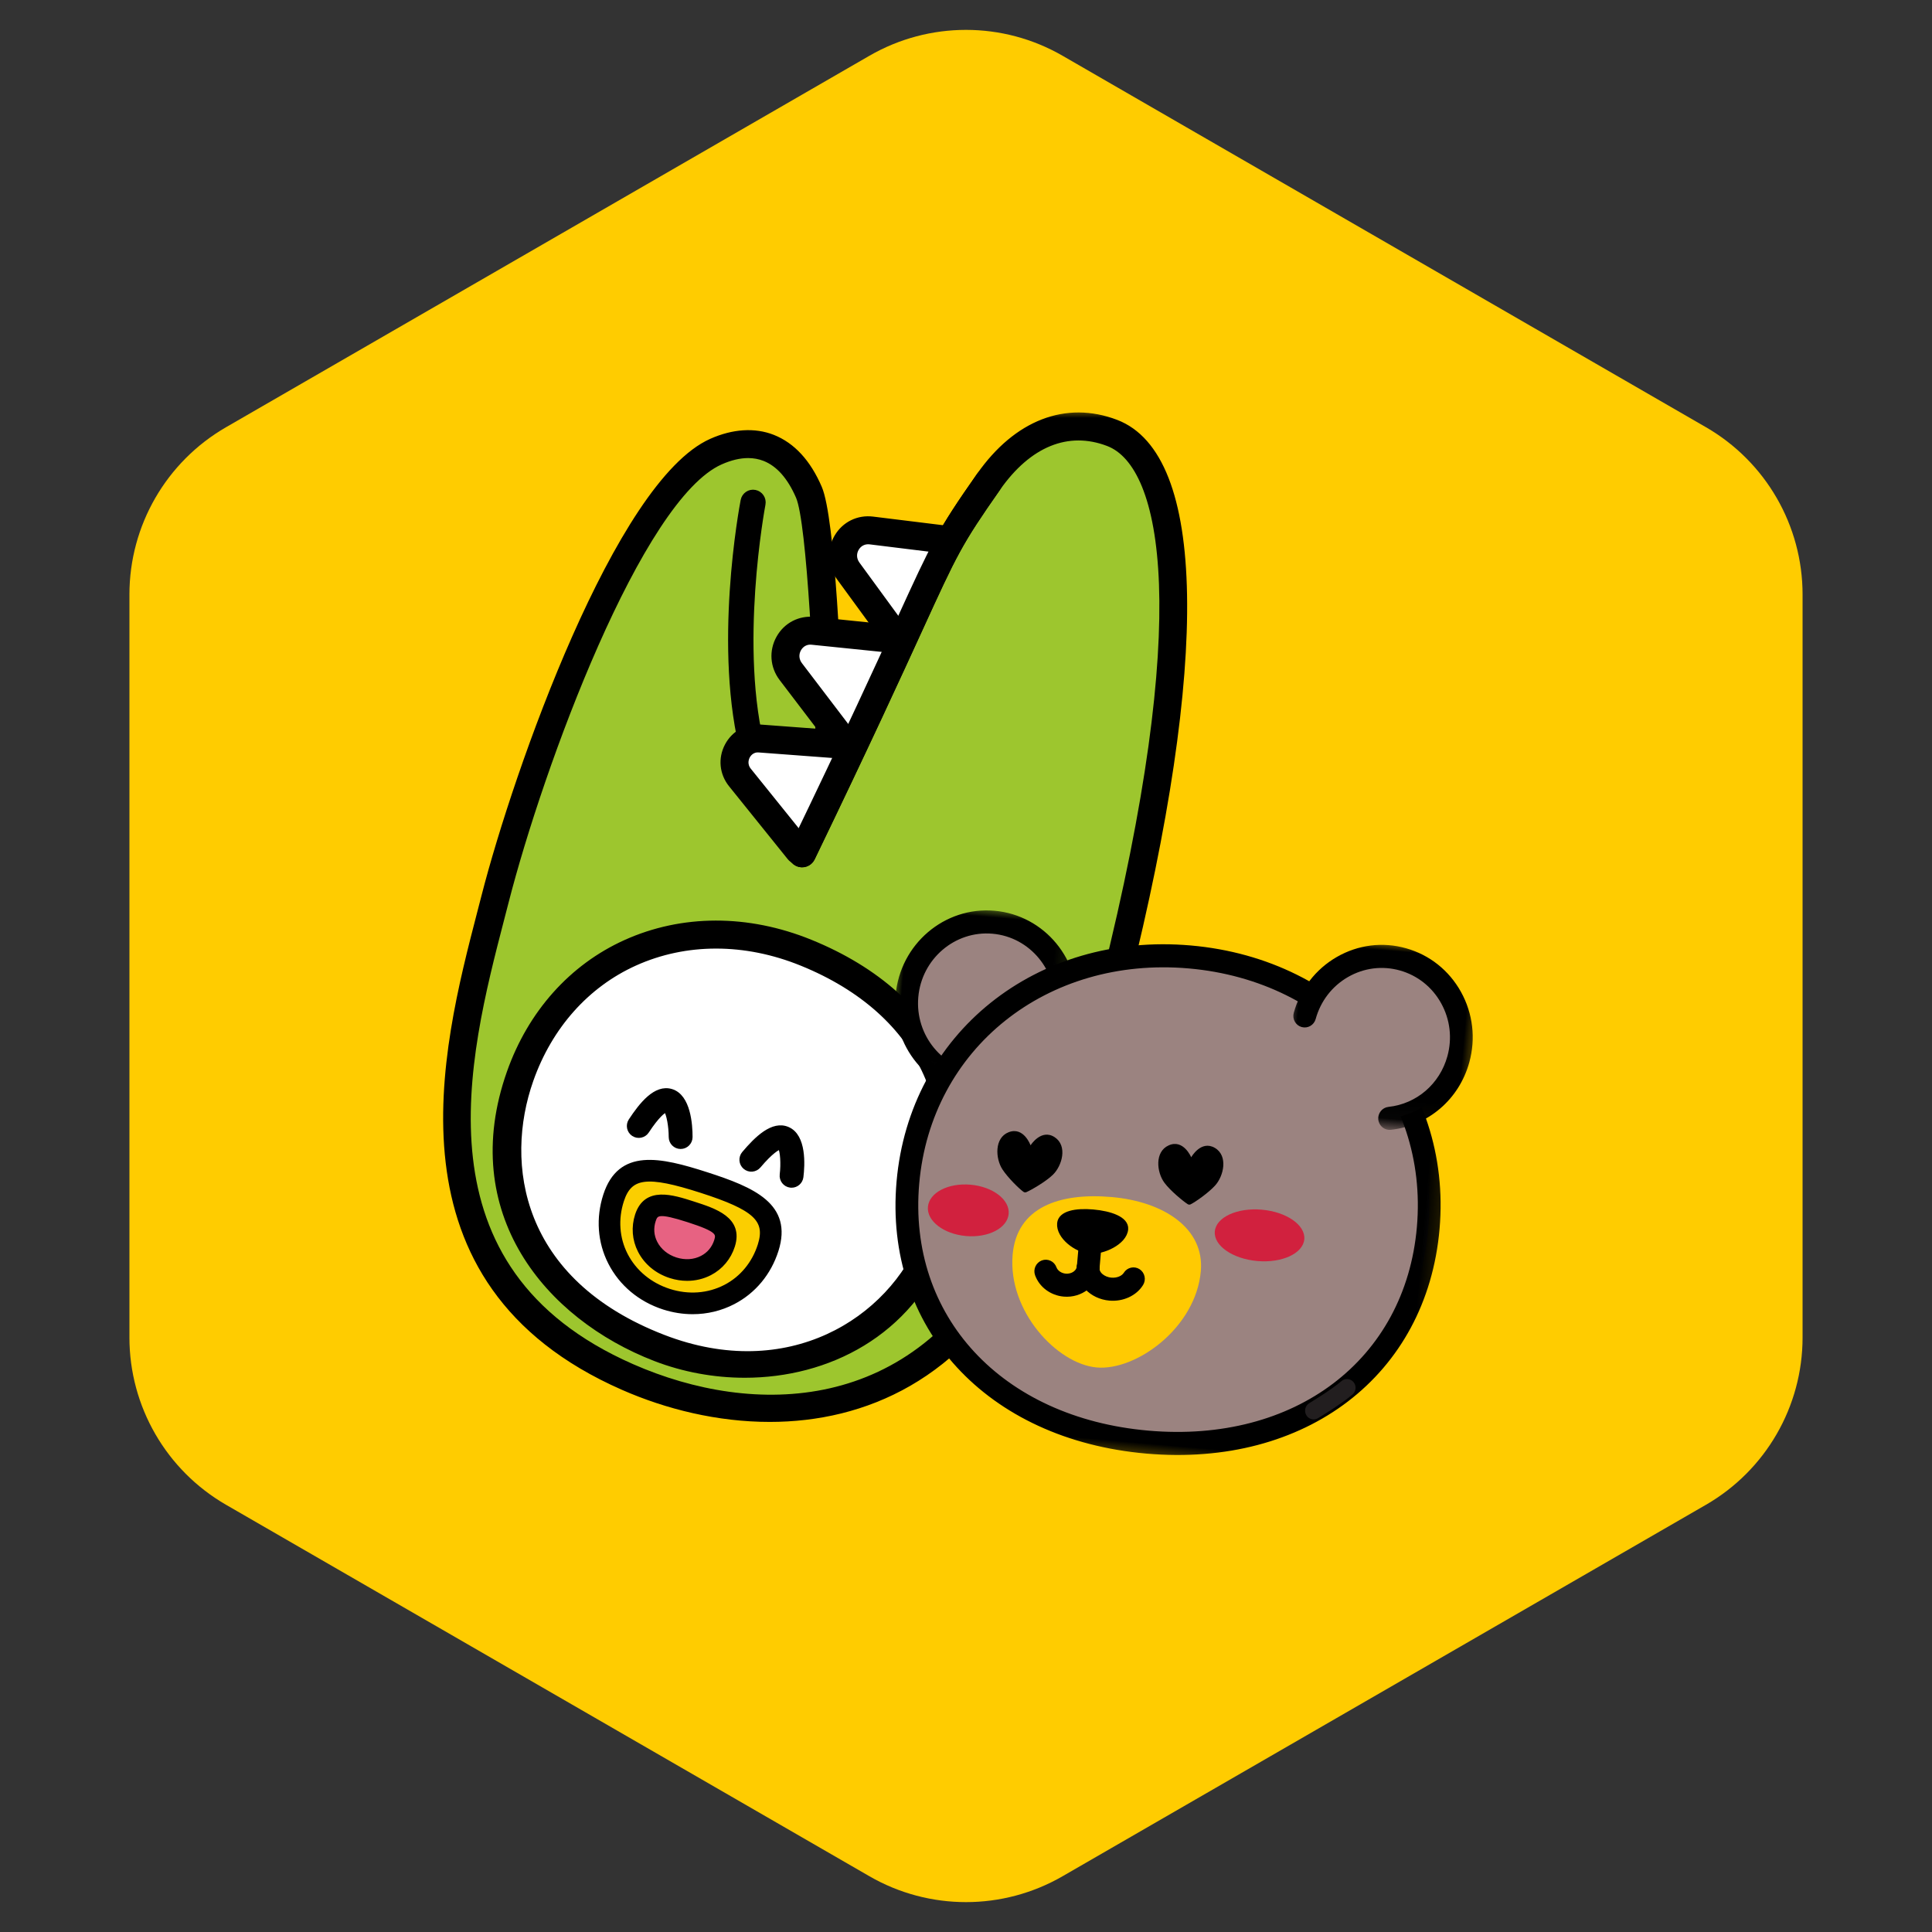 <?xml version="1.0" encoding="UTF-8"?>
<svg width="104px" height="104px" viewBox="0 0 104 104" version="1.1" xmlns="http://www.w3.org/2000/svg" xmlns:xlink="http://www.w3.org/1999/xlink">
    <rect x="0" y="0" width="104" height="104" fill="#333333" stroke="none"/>
    <title>ssl_badge_18</title>
    <defs>
        <polygon id="path-1" points="0 0 42.244 0 42.244 56.733 0 56.733"></polygon>
        <polygon id="path-3" points="0 0 9.85 0 9.85 9.965 0 9.965"></polygon>
        <polygon id="path-5" points="0 0 30.865 0 30.865 28.567 0 28.567"></polygon>
        <polygon id="path-7" points="0 0 10.507 0 10.507 9.965 0 9.965"></polygon>
    </defs>
    <g id="ssl_badge_18" stroke="none" stroke-width="1" fill="none" fill-rule="evenodd">
        <g id="Group-68">
            <g id="Group-11" fill="#FFCC00">
                <path d="M57.2,3.002 L91.833,22.998 C95.051,24.856 97.033,28.289 97.033,32.004 L97.033,71.996 C97.033,75.711 95.051,79.144 91.833,81.002 L57.2,100.998 C53.982,102.856 50.018,102.856 46.8,100.998 L12.167,81.002 C8.949,79.144 6.967,75.711 6.967,71.996 L6.967,32.004 C6.967,28.289 8.949,24.856 12.167,22.998 L46.8,3.002 C50.018,1.144 53.982,1.144 57.2,3.002 Z" id="Mask-Copy-3"></path>
            </g>
            <g id="Group-13" transform="translate(23, 22)">
                <g id="Group-4">
                    <path d="M20.175,23.934 C28.211,7.283 26.838,8.752 30.216,3.934 C32.117,1.222 34.552,0.419 36.867,1.304 C40.804,2.81 41.629,12.507 37.032,30.893 C36.933,31.292 37.047,31.713 37.323,32.015 C41.411,36.488 38.588,44.289 32.384,44.905 C32.029,44.94 31.724,45.163 31.554,45.491 C26.867,54.467 18.091,55.339 10.772,52.121 C-2.111,46.456 1.728,33.889 3.652,26.382 C5.372,19.672 10.771,4.425 15.542,2.309 C17.664,1.368 19.494,2.062 20.545,4.502 C21.407,6.505 21.731,20.104 21.731,20.104" id="Fill-17" fill="#9DC62E"></path>
                    <mask id="mask-2" fill="white">
                        <use xlink:href="#path-1"></use>
                    </mask>
                    <g id="Clip-20"></g>
                    <path d="M17.273,2.508 C16.813,2.508 16.316,2.626 15.787,2.861 C11.414,4.799 6.106,19.235 4.236,26.532 L4.003,27.431 C2.051,34.957 -0.899,46.33 11.014,51.568 C17.573,54.453 26.275,54.299 31.021,45.212 C31.287,44.698 31.775,44.359 32.325,44.305 C34.97,44.042 37.142,42.335 38.134,39.736 C39.121,37.152 38.64,34.349 36.879,32.423 C36.461,31.966 36.3,31.339 36.448,30.746 C41.32,11.26 39.748,3.052 36.652,1.868 C34.489,1.04 32.379,1.897 30.708,4.28 C28.626,7.251 28.388,7.772 26.533,11.827 C25.415,14.269 23.727,17.961 20.717,24.197 C20.572,24.497 20.213,24.622 19.913,24.477 C19.614,24.332 19.488,23.971 19.633,23.671 C20.203,22.491 20.725,21.403 21.205,20.397 C21.159,20.314 21.132,20.219 21.129,20.118 C21,14.699 20.591,6.131 19.992,4.74 C19.528,3.664 18.91,2.967 18.157,2.671 C17.881,2.563 17.585,2.508 17.273,2.508 M18.437,54.392 C15.653,54.392 12.908,53.719 10.53,52.673 C-2.322,47.022 0.907,34.568 2.837,27.128 L3.069,26.232 C4.795,19.499 10.271,3.986 15.299,1.757 C16.476,1.236 17.616,1.164 18.596,1.547 C19.66,1.966 20.502,2.879 21.097,4.263 C21.806,5.908 22.151,14.197 22.277,18.136 C23.721,15.077 24.704,12.93 25.439,11.324 C27.293,7.271 27.577,6.648 29.723,3.587 C31.712,0.75 34.395,-0.286 37.081,0.741 C41.785,2.54 41.98,13.584 37.617,31.039 C37.568,31.235 37.625,31.452 37.767,31.607 C39.838,33.874 40.409,37.153 39.259,40.168 C38.118,43.156 35.506,45.202 32.443,45.506 C32.297,45.52 32.168,45.616 32.088,45.77 C28.765,52.132 23.538,54.391 18.437,54.392" id="Fill-19" stroke="#000000" stroke-width="0.3" fill="#000000" mask="url(#mask-2)"></path>
                    <path d="M17.574,19.119 C17.341,19.119 17.127,18.964 17.063,18.728 C15.505,12.97 16.955,5.266 17.018,4.941 C17.073,4.654 17.349,4.463 17.637,4.521 C17.924,4.577 18.112,4.854 18.057,5.142 C18.042,5.219 16.591,12.932 18.084,18.45 C18.161,18.733 17.994,19.025 17.712,19.101 C17.666,19.113 17.62,19.119 17.574,19.119" id="Fill-22" stroke="#000000" stroke-width="0.3" fill="#000000" mask="url(#mask-2)"></path>
                    <path d="M35.912,39.157 C35.161,40.307 33.634,40.59 32.501,39.79 C31.367,38.99 31.055,37.41 31.805,36.261 C32.555,35.112 34.081,34.829 35.216,35.628 C36.35,36.428 36.661,38.008 35.912,39.157" id="Fill-24" fill="#FBCE00" mask="url(#mask-2)"></path>
                    <path d="M33.805,35.656 C33.684,35.656 33.563,35.667 33.443,35.69 C32.934,35.788 32.496,36.084 32.209,36.525 C31.6,37.457 31.855,38.744 32.778,39.395 C33.223,39.709 33.754,39.828 34.272,39.729 C34.781,39.631 35.22,39.335 35.509,38.894 C36.116,37.961 35.861,36.673 34.938,36.023 C34.597,35.781 34.203,35.656 33.805,35.656 L33.805,35.656 Z M33.91,40.728 C33.314,40.728 32.729,40.542 32.223,40.184 C30.881,39.238 30.513,37.359 31.402,35.997 C31.834,35.335 32.494,34.89 33.261,34.743 C34.039,34.593 34.832,34.767 35.493,35.233 C36.835,36.18 37.203,38.058 36.314,39.421 C35.882,40.084 35.221,40.53 34.453,40.676 C34.272,40.711 34.09,40.728 33.91,40.728 L33.91,40.728 Z" id="Fill-26" stroke="#000000" stroke-width="0.3" fill="#000000" mask="url(#mask-2)"></path>
                    <path d="M28.112,7.074 L23.903,6.555 C22.72,6.409 21.947,7.755 22.656,8.727 L25.356,12.426" id="Fill-28" fill="#FFFFFF" mask="url(#mask-2)"></path>
                    <path d="M25.357,13.029 C25.171,13.029 24.989,12.943 24.871,12.782 L22.17,9.084 C21.695,8.432 21.652,7.598 22.057,6.906 C22.457,6.224 23.195,5.861 23.977,5.957 L28.185,6.475 C28.516,6.516 28.75,6.817 28.709,7.147 C28.669,7.479 28.37,7.71 28.038,7.673 L23.83,7.154 C23.528,7.117 23.251,7.252 23.095,7.517 C22.934,7.791 22.952,8.111 23.142,8.372 L25.843,12.069 C26.038,12.338 25.98,12.716 25.712,12.912 C25.604,12.991 25.48,13.029 25.357,13.029" id="Fill-30" stroke="#000000" stroke-width="0.3" fill="#000000" mask="url(#mask-2)"></path>
                    <path d="M25.356,12.426 L20.772,11.957 C19.586,11.835 18.84,13.197 19.569,14.154 L22.578,18.105" id="Fill-32" fill="#FFFFFF" mask="url(#mask-2)"></path>
                    <path d="M22.578,18.708 C22.397,18.708 22.218,18.626 22.099,18.471 L19.09,14.52 C18.602,13.879 18.542,13.045 18.933,12.345 C19.319,11.654 20.047,11.28 20.833,11.356 L25.417,11.825 C25.748,11.859 25.989,12.155 25.955,12.486 C25.922,12.819 25.626,13.052 25.295,13.026 L20.711,12.557 C20.406,12.519 20.134,12.667 19.983,12.934 C19.829,13.212 19.853,13.531 20.048,13.788 L23.056,17.739 C23.258,18.004 23.207,18.382 22.943,18.585 C22.834,18.668 22.706,18.708 22.578,18.708" id="Fill-34" stroke="#000000" stroke-width="0.3" fill="#000000" mask="url(#mask-2)"></path>
                    <path d="M22.578,18.105 L17.908,17.755 C16.789,17.671 16.122,18.972 16.832,19.853 L19.991,23.778" id="Fill-36" fill="#FFFFFF" mask="url(#mask-2)"></path>
                    <path d="M19.991,24.381 C19.815,24.381 19.641,24.305 19.522,24.157 L16.363,20.232 C15.879,19.63 15.8,18.833 16.157,18.151 C16.509,17.479 17.194,17.095 17.953,17.154 L22.623,17.503 C22.954,17.528 23.203,17.817 23.178,18.15 C23.153,18.482 22.863,18.726 22.533,18.706 L17.863,18.356 C17.457,18.32 17.27,18.62 17.223,18.712 C17.173,18.806 17.032,19.142 17.3,19.475 L20.459,23.399 C20.668,23.659 20.627,24.038 20.369,24.247 C20.257,24.337 20.124,24.381 19.991,24.381" id="Fill-38" stroke="#000000" stroke-width="0.3" fill="#000000" mask="url(#mask-2)"></path>
                    <path d="M20.175,23.934 C28.211,7.283 26.838,8.752 30.216,3.934" id="Fill-40" fill="#9DC62E" mask="url(#mask-2)"></path>
                    <path d="M20.175,24.537 C20.087,24.537 19.998,24.518 19.913,24.477 C19.614,24.332 19.489,23.971 19.633,23.671 C22.637,17.447 24.323,13.762 25.438,11.324 C27.292,7.271 27.577,6.648 29.723,3.587 C29.914,3.314 30.289,3.247 30.562,3.44 C30.834,3.631 30.9,4.008 30.708,4.28 C28.626,7.251 28.388,7.772 26.533,11.827 C25.416,14.269 23.727,17.961 20.717,24.197 C20.613,24.412 20.398,24.537 20.175,24.537" id="Fill-42" stroke="#000000" stroke-width="0.3" fill="#000000" mask="url(#mask-2)"></path>
                    <path d="M20.388,29.284 C26.718,31.855 30.155,37.481 27.301,44.759 C24.702,51.388 17.503,52.495 12.492,50.561 C6.571,48.275 2.561,42.846 4.997,35.936 C7.337,29.303 14.101,26.73 20.388,29.284" id="Fill-44" fill="#FFFFFF" mask="url(#mask-2)"></path>
                    <path d="M15.547,28.912 C14.026,28.912 12.543,29.221 11.171,29.84 C8.576,31.011 6.584,33.247 5.565,36.138 C3.975,40.646 4.892,46.981 12.708,49.998 C19.417,52.588 24.946,49.119 26.741,44.539 C29.249,38.141 26.728,32.51 20.162,29.843 C18.634,29.222 17.072,28.912 15.547,28.912 M17.093,52.015 C15.446,52.015 13.797,51.711 12.275,51.124 C6.461,48.879 1.779,43.251 4.43,35.735 C5.56,32.531 7.778,30.047 10.677,28.74 C13.725,27.365 17.254,27.36 20.615,28.725 L20.615,28.725 C27.861,31.669 30.638,37.897 27.862,44.98 C25.971,49.804 21.537,52.015 17.093,52.015" id="Fill-46" stroke="#000000" stroke-width="0.3" fill="#000000" mask="url(#mask-2)"></path>
                    <path d="M10.03,42.482 C9.262,44.848 10.558,47.189 12.873,47.935 C15.184,48.679 17.6,47.532 18.351,45.16 C18.95,43.259 17.571,42.518 14.887,41.655 C12.199,40.789 10.647,40.586 10.03,42.482" id="Fill-48" fill="#FBCE00" mask="url(#mask-2)"></path>
                    <path d="M10.488,42.631 L10.488,42.631 C10.167,43.618 10.24,44.649 10.692,45.536 C11.161,46.454 11.988,47.143 13.021,47.476 C14.051,47.807 15.121,47.729 16.035,47.257 C16.919,46.8 17.578,46.003 17.891,45.014 C18.316,43.67 17.638,43.047 14.74,42.113 C11.838,41.18 10.924,41.292 10.488,42.631 M14.289,48.643 C13.77,48.643 13.243,48.561 12.726,48.395 C11.448,47.983 10.421,47.124 9.835,45.975 C9.265,44.859 9.172,43.566 9.572,42.333 L9.572,42.332 C10.361,39.909 12.513,40.383 15.034,41.195 C17.554,42.006 19.577,42.875 18.81,45.305 C18.418,46.542 17.59,47.539 16.477,48.114 C15.798,48.466 15.051,48.643 14.289,48.643" id="Fill-50" stroke="#000000" stroke-width="0.2" fill="#000000" mask="url(#mask-2)"></path>
                    <path d="M11.742,43.555 C11.368,44.707 12.046,45.862 13.231,46.244 C14.414,46.625 15.637,46.081 16.003,44.927 C16.294,44.001 15.569,43.681 14.195,43.238 C12.818,42.795 12.043,42.633 11.742,43.555" id="Fill-52" fill="#E76282" mask="url(#mask-2)"></path>
                    <path d="M12.2,43.705 L12.2,43.705 C12.068,44.109 12.099,44.52 12.289,44.891 C12.503,45.31 12.89,45.627 13.379,45.785 C13.867,45.941 14.364,45.909 14.78,45.694 C15.151,45.502 15.415,45.186 15.543,44.781 C15.663,44.402 15.648,44.213 14.048,43.697 C12.444,43.181 12.323,43.326 12.2,43.705 M13.99,46.848 C13.69,46.848 13.385,46.8 13.084,46.703 C12.349,46.467 11.762,45.979 11.432,45.331 C11.127,44.734 11.075,44.05 11.284,43.405 L11.284,43.405 C11.76,41.947 13.191,42.407 14.342,42.779 C15.492,43.149 16.923,43.61 16.462,45.072 C16.257,45.719 15.817,46.244 15.222,46.552 C14.841,46.749 14.421,46.848 13.99,46.848" id="Fill-54" stroke="#000000" stroke-width="0.2" fill="#000000" mask="url(#mask-2)"></path>
                    <path d="M19.611,41.835 C19.589,41.835 19.567,41.833 19.545,41.831 C19.247,41.794 19.037,41.523 19.072,41.226 C19.142,40.647 19.098,39.982 18.982,39.777 C18.871,39.814 18.528,39.987 17.859,40.779 C17.665,41.008 17.323,41.037 17.095,40.843 C16.867,40.65 16.838,40.307 17.031,40.078 C17.709,39.276 18.591,38.397 19.418,38.763 C20.316,39.156 20.228,40.709 20.148,41.358 C20.114,41.633 19.881,41.835 19.611,41.835" id="Fill-56" stroke="#000000" stroke-width="0.2" fill="#000000" mask="url(#mask-2)"></path>
                    <path d="M13.639,39.75 L13.639,39.75 C13.339,39.75 13.097,39.506 13.097,39.207 C13.097,38.624 12.974,37.968 12.834,37.78 C12.728,37.83 12.409,38.042 11.839,38.91 C11.674,39.16 11.338,39.229 11.088,39.065 C10.838,38.9 10.769,38.564 10.933,38.313 C11.511,37.434 12.284,36.46 13.145,36.72 C14.085,37.003 14.183,38.555 14.181,39.209 C14.18,39.508 13.938,39.75 13.639,39.75" id="Fill-58" stroke="#000000" stroke-width="0.2" fill="#000000" mask="url(#mask-2)"></path>
                </g>
                <g id="Group-82" transform="translate(40.397, 42.425) rotate(5) translate(-40.397, -42.425) translate(24.135, 26.216)">
                    <g id="Group-38" transform="translate(0, 0)">
                        <rect id="Rectangle" x="0.338" y="-2.30347916e-13" width="32.186" height="32.419"></rect>
                        <path d="M0.8,6.718 C0.8,4.304 2.723,2.349 5.094,2.349 C7.466,2.349 9.388,4.304 9.388,6.718 C9.388,9.131 7.466,11.086 5.094,11.086 C2.723,11.086 0.8,9.131 0.8,6.718" id="Fill-1" fill="#9B8380"></path>
                        <g id="Group-5" transform="translate(0, 1.591)">
                            <mask id="mask-4" fill="white">
                                <use xlink:href="#path-3"></use>
                            </mask>
                            <g id="Clip-4"></g>
                            <path d="M5.094,1.228 C2.982,1.228 1.263,2.977 1.263,5.126 C1.263,7.276 2.982,9.025 5.094,9.025 C7.207,9.025 8.926,7.276 8.926,5.126 C8.926,2.977 7.207,1.228 5.094,1.228 M5.094,9.965 C2.471,9.965 0.338,7.795 0.338,5.126 C0.338,2.457 2.471,0.287 5.094,0.287 C7.717,0.287 9.85,2.457 9.85,5.126 C9.85,7.795 7.717,9.965 5.094,9.965" id="Fill-3" stroke="#000000" stroke-width="0.3" fill="#000000" mask="url(#mask-4)"></path>
                        </g>
                        <path d="M1.726,16.711 C1.726,24.374 7.584,29.505 15.783,29.505 C24.263,29.505 29.842,24.123 29.842,16.711 C29.842,9.299 23.983,3.289 15.783,3.289 C7.584,3.289 1.726,9.299 1.726,16.711" id="Fill-6" fill="#9B8380"></path>
                        <g id="Group-10" transform="translate(0.096, 2.073)">
                            <mask id="mask-6" fill="white">
                                <use xlink:href="#path-5"></use>
                            </mask>
                            <g id="Clip-9"></g>
                            <path d="M15.687,1.687 C7.936,1.687 2.092,7.254 2.092,14.638 C2.092,21.894 7.683,26.962 15.687,26.962 C23.692,26.962 29.283,21.894 29.283,14.638 C29.283,7.254 23.438,1.687 15.687,1.687 M15.687,27.903 C7.138,27.903 1.167,22.449 1.167,14.638 C1.167,6.718 7.41,0.746 15.687,0.746 C23.965,0.746 30.208,6.718 30.208,14.638 C30.208,22.449 24.237,27.903 15.687,27.903" id="Fill-8" stroke="#000000" stroke-width="0.3" fill="#000000" mask="url(#mask-6)"></path>
                        </g>
                        <path d="M17.85,20.084 C17.85,17.782 15.553,16.531 12.72,16.531 C9.886,16.531 7.681,17.531 7.681,20.084 C7.681,23.145 10.586,25.74 12.72,25.74 C14.853,25.74 17.85,23.145 17.85,20.084" id="Fill-11" fill="#FFCA02"></path>
                        <path d="M13.608,18.189 C13.608,17.657 12.723,17.434 11.792,17.434 C10.86,17.434 10.069,17.657 10.069,18.189 C10.069,18.896 11.091,19.524 11.792,19.524 C12.493,19.524 13.608,18.896 13.608,18.189" id="Fill-13" stroke="#000000" stroke-width="0.3" fill="#000000"></path>
                        <path d="M11.792,20.872 C11.537,20.872 11.33,20.661 11.33,20.402 L11.33,19.103 C11.33,18.844 11.537,18.633 11.792,18.633 C12.047,18.633 12.254,18.844 12.254,19.103 L12.254,20.402 C12.254,20.661 12.047,20.872 11.792,20.872" id="Fill-15" stroke="#000000" stroke-width="0.3" fill="#000000"></path>
                        <path d="M13.083,21.945 C12.116,21.945 11.33,21.253 11.33,20.402 C11.33,20.143 11.537,19.932 11.792,19.932 C12.047,19.932 12.254,20.143 12.254,20.402 C12.254,20.729 12.634,21.004 13.083,21.004 C13.427,21.004 13.739,20.843 13.861,20.603 C13.979,20.372 14.258,20.283 14.485,20.401 C14.711,20.521 14.8,20.805 14.683,21.035 C14.402,21.588 13.774,21.945 13.083,21.945" id="Fill-17" stroke="#000000" stroke-width="0.3" fill="#000000"></path>
                        <path d="M10.617,21.945 C9.966,21.945 9.376,21.582 9.116,21.02 C9.008,20.784 9.107,20.504 9.338,20.393 C9.567,20.283 9.844,20.383 9.953,20.619 C10.06,20.85 10.327,21.004 10.617,21.004 C11.01,21.004 11.33,20.734 11.33,20.402 C11.33,20.143 11.537,19.932 11.792,19.932 C12.047,19.932 12.255,20.143 12.255,20.402 C12.255,21.253 11.52,21.945 10.617,21.945" id="Fill-19" stroke="#000000" stroke-width="0.3" fill="#000000"></path>
                        <path d="M9.389,13.592 C8.623,13.174 8.13,14.136 8.13,14.136 L8.13,14.143 L8.128,14.143 L8.128,14.136 C8.128,14.136 7.676,13.153 6.893,13.538 C6.143,13.907 6.305,15.016 6.735,15.562 C7.081,16 7.736,16.531 7.963,16.663 C8.017,16.694 8.073,16.695 8.127,16.666 C8.362,16.54 9.117,16.016 9.466,15.61 C9.919,15.083 10.123,13.993 9.389,13.592" id="Fill-21" fill="#000000"></path>
                        <path d="M15.534,13.494 C16.296,13.067 16.799,14.024 16.799,14.024 L16.799,14.032 L16.8,14.032 L16.8,14.024 C16.8,14.024 17.242,13.037 18.029,13.413 C18.783,13.775 18.633,14.885 18.208,15.435 C17.867,15.877 17.217,16.414 16.991,16.55 C16.939,16.581 16.882,16.583 16.828,16.554 C16.591,16.43 15.831,15.916 15.478,15.512 C15.019,14.991 14.804,13.903 15.534,13.494" id="Fill-23" fill="#000000"></path>
                        <path d="M27.257,11.007 C28.939,10.677 30.333,9.334 30.666,7.516 C31.101,5.144 29.564,2.862 27.232,2.42 C24.901,1.977 22.659,3.542 22.224,5.914" id="Fill-25" fill="#9B8380"></path>
                        <g id="Group-29" transform="translate(21.352, 1.512)">
                            <mask id="mask-8" fill="white">
                                <use xlink:href="#path-7"></use>
                            </mask>
                            <g id="Clip-28"></g>
                            <path d="M5.904,9.965 C5.687,9.965 5.493,9.809 5.45,9.584 C5.402,9.329 5.566,9.082 5.817,9.033 C7.374,8.727 8.569,7.504 8.86,5.917 C9.047,4.894 8.832,3.857 8.253,2.998 C7.674,2.139 6.801,1.561 5.795,1.37 C4.79,1.179 3.771,1.398 2.926,1.987 C2.082,2.576 1.514,3.464 1.326,4.488 C1.279,4.743 1.04,4.911 0.787,4.864 C0.536,4.817 0.371,4.571 0.417,4.316 C0.65,3.045 1.356,1.942 2.403,1.211 C3.451,0.48 4.716,0.206 5.965,0.445 C7.214,0.682 8.297,1.4 9.016,2.466 C9.734,3.532 10.001,4.819 9.768,6.09 C9.407,8.059 7.925,9.577 5.992,9.957 C5.962,9.963 5.933,9.965 5.904,9.965" id="Fill-27" stroke="#000000" stroke-width="0.3" fill="#000000" mask="url(#mask-8)"></path>
                        </g>
                        <path d="M7.276,17.918 C7.276,18.684 6.299,19.305 5.094,19.305 C3.889,19.305 2.913,18.684 2.913,17.918 C2.913,17.151 3.889,16.531 5.094,16.531 C6.299,16.531 7.276,17.151 7.276,17.918" id="Fill-30" fill="#D1213E"></path>
                        <path d="M23.249,17.891 C23.249,18.658 22.166,19.279 20.831,19.279 C19.496,19.279 18.413,18.658 18.413,17.891 C18.413,17.125 19.496,16.504 20.831,16.504 C22.166,16.504 23.249,17.125 23.249,17.891" id="Fill-32" fill="#D1213E"></path>
                        <path d="M24.556,27.038 C24.556,27.038 25.723,26.188 26.235,25.655" id="Fill-34" fill="#9B8380"></path>
                        <path d="M24.556,27.509 C24.412,27.509 24.27,27.441 24.18,27.312 C24.031,27.1 24.079,26.807 24.286,26.656 C24.298,26.647 25.427,25.824 25.904,25.326 C26.083,25.14 26.376,25.137 26.558,25.319 C26.741,25.501 26.744,25.798 26.566,25.984 C26.031,26.54 24.873,27.385 24.824,27.421 C24.743,27.48 24.649,27.509 24.556,27.509" id="Fill-36" fill="#221E1F"></path>
                    </g>
                </g>
            </g>
        </g>
    </g>
</svg>